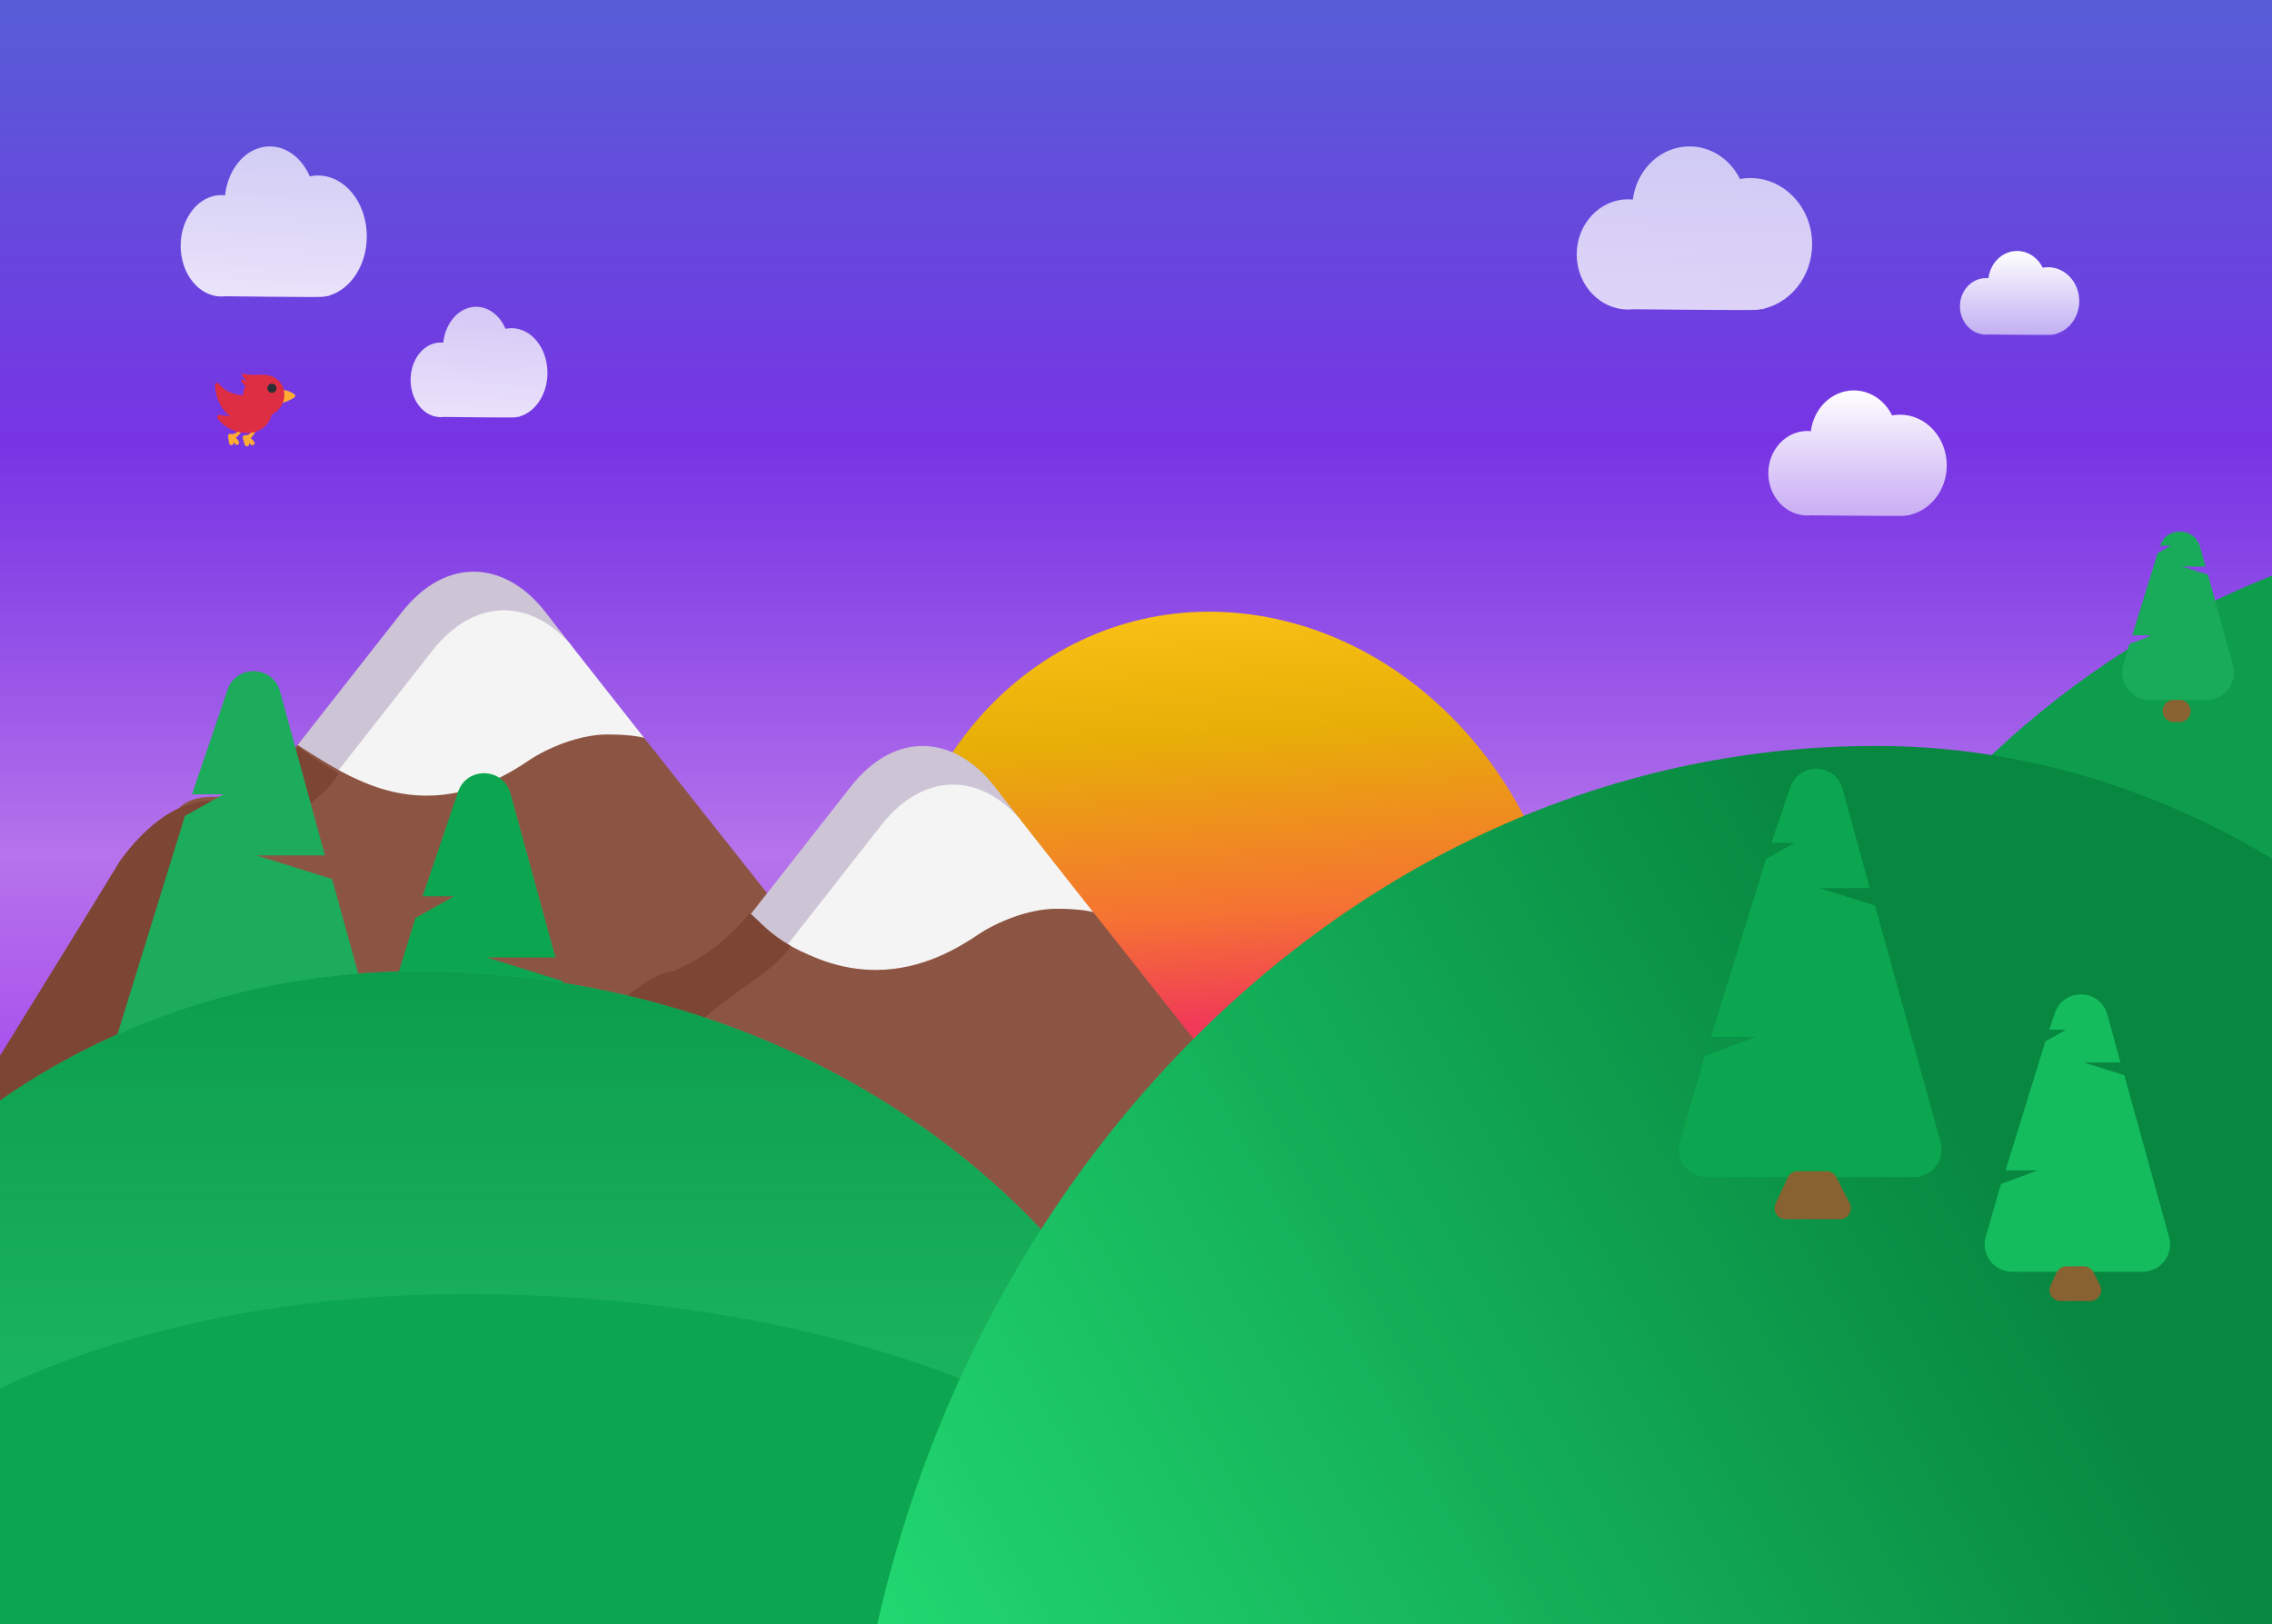 <svg width="414" height="296" viewBox="0 0 414 296" fill="none" xmlns="http://www.w3.org/2000/svg">
<g id="Frame 427319133" clip-path="url(#clip0_1_3926)">
<path id="Vector" d="M414 0H0V296H414V0Z" fill="url(#paint0_linear_1_3926)"/>
<g id="Group">
<path id="Vector_2" d="M361.416 50.702C361.722 50.67 362.028 50.67 362.325 50.696C362.641 48.133 364.541 46.037 367.02 45.764C369.222 45.521 371.239 46.785 372.216 48.78C372.343 48.759 372.474 48.738 372.605 48.722C375.741 48.38 378.536 50.854 378.851 54.245C379.143 57.388 377.208 60.215 374.433 60.889L374.428 60.936H374.219C374.064 60.968 373.908 60.994 373.752 61.01C373.203 61.068 362.373 60.952 362.373 60.952C359.758 61.236 357.425 59.172 357.162 56.345C356.895 53.518 358.8 50.986 361.416 50.702Z" fill="url(#paint1_linear_1_3926)"/>
</g>
<g id="Group_2">
<path id="Vector_3" d="M328.619 78.57C329.077 78.523 329.535 78.523 329.978 78.562C330.451 74.728 333.293 71.595 337 71.186C340.293 70.824 343.309 72.713 344.77 75.697C344.959 75.665 345.155 75.634 345.352 75.61C350.04 75.099 354.219 78.799 354.692 83.868C355.128 88.568 352.235 92.796 348.085 93.803L348.077 93.874H347.765C347.532 93.921 347.3 93.961 347.067 93.984C346.246 94.071 330.051 93.898 330.051 93.898C326.141 94.323 322.652 91.237 322.259 87.009C321.859 82.782 324.709 78.995 328.619 78.57Z" fill="url(#paint2_linear_1_3926)"/>
</g>
<g id="Group_3">
<path id="Vector_4" d="M38.584 145.207C31.426 145.207 30.574 150.333 31.044 152.893V254.196L125.799 267.551L154.961 234.393V181.944L117.252 134.292L115.436 132.576L74.693 139.454L57.61 132.576C56.448 133.519 55.047 134.707 54.261 135.692C49.744 141.388 46.212 145.207 38.584 145.207Z" fill="#8C5543"/>
<path id="Vector_5" d="M64.286 141.634C61.048 140.08 57.787 138.055 54.233 135.755C57.854 131.156 66.716 119.876 73.199 111.592C81.297 101.24 92.164 102.168 99.427 111.592L104.232 117.78C91.389 125.825 79.626 130.228 64.286 141.641V141.634Z" fill="#CDC4D6"/>
<path id="Vector_6" d="M61.718 140.312C66.943 143.182 71.931 144.982 77.799 144.982C86.363 144.982 93.055 140.805 96.399 138.547C99.742 136.29 105.588 133.835 110.659 133.835C114.55 133.835 116.698 134.243 117.374 134.468C115.159 131.676 112.679 128.526 110.277 125.46C108.19 122.815 105.948 119.974 103.806 117.232C96.582 109.144 86.412 108.814 78.734 118.631C73.221 125.678 65.986 134.89 61.718 140.312Z" fill="#F4F4F4"/>
<path id="Vector_7" d="M21.916 156.79C16.948 164.96 5.234 183.921 0 192.375V241.181L77.424 281L116 262.248L76.494 208.511C70.602 200.432 62.828 194.039 53.72 194.039C44.198 194.039 38.648 183.044 38.648 170.026C38.648 154.737 57.444 148.793 61.71 140.947C57.743 138.586 55.878 137.342 54.296 136C47.684 145.159 43.108 145.915 40.314 145.915C38.482 145.915 30.924 144.589 21.916 156.79Z" fill="#7D4533"/>
</g>
<g id="Group 6971">
<path id="Vector_8" d="M286.026 193.65C290.535 156.4 266.603 120.2 232.573 112.795C198.542 105.39 167.3 129.584 162.791 166.834C158.282 204.084 182.214 240.283 216.244 247.688C250.275 255.093 281.517 230.899 286.026 193.65Z" fill="url(#paint3_linear_1_3926)"/>
</g>
<g id="Group_4">
<path id="Vector_9" d="M122.324 179.124C115.166 179.124 114.314 184.251 114.784 186.811L112.868 285.956L207.623 299.311L236.785 266.152V213.704L199.076 166.052L197.26 164.336L156.517 171.214L139.434 164.336C138.272 165.278 137.955 168.612 137.169 169.597C132.651 175.293 129.952 179.124 122.324 179.124Z" fill="#8C5543"/>
<path id="Vector_10" d="M146.11 173.394C142.872 171.84 139.611 169.814 136.057 167.515C139.678 162.916 148.541 151.635 155.023 143.351C163.122 132.999 173.988 133.928 181.251 143.351L186.056 149.54C173.213 157.585 161.45 161.987 146.11 173.401V173.394Z" fill="#CDC4D6"/>
<path id="Vector_11" d="M143.542 172.072C148.767 174.941 153.755 176.741 159.623 176.741C168.187 176.741 174.879 172.564 178.223 170.307C181.567 168.049 187.412 165.595 192.483 165.595C196.375 165.595 198.522 166.003 199.198 166.228C196.984 163.436 194.504 160.285 192.101 157.219C190.014 154.575 187.772 151.734 185.63 148.991C178.406 140.904 168.237 140.573 160.559 150.391C155.045 157.437 147.81 166.65 143.542 172.072Z" fill="#F4F4F4"/>
<path id="Vector_12" d="M105.824 190.558C100.853 198.223 78.061 236.215 72.824 244.148L82.324 266.385L159.785 303.749L198.38 286.153L158.855 235.73C152.96 228.149 145.182 222.151 136.07 222.151C126.543 222.151 120.991 211.834 120.991 199.619C120.991 185.272 139.796 179.695 144.064 172.332C140.095 170.117 138.253 167.679 136.67 166.421C130.82 173.178 126.084 175.48 122.657 176.995C120.825 176.995 114.836 179.109 105.824 190.558Z" fill="#7D4533"/>
</g>
<g id="Group_5">
<path id="Vector_13" d="M477.544 142.502C484.44 150.167 500.697 167.96 507.961 175.892V221.688L400.507 259.052L346.969 241.456L401.798 191.033C409.976 183.452 420.765 177.454 433.405 177.454C446.62 177.454 454.323 167.137 454.323 154.921C454.323 140.575 428.237 134.998 422.316 127.635C427.822 125.42 430.41 124.253 432.606 122.994C441.783 131.588 448.133 132.298 452.011 132.298C454.553 132.298 465.043 131.053 477.544 142.502Z" fill="#7D4533"/>
</g>
<g id="Vector 30" filter="url(#filter0_d_1_3926)">
<path d="M18.593 196.174L11.84 219.601C10.919 222.797 13.318 225.986 16.645 225.986H72.428C75.733 225.986 78.129 222.837 77.247 219.652L60.513 159.179L46.713 154.869H59.211L51.023 124.982C49.72 120.228 43.052 120.027 41.466 124.694L34.996 143.734H40.724L33.694 147.685L20.155 191.505H31.091L18.593 196.174Z" fill="#1CAC5B"/>
</g>
<g id="Vector 32" filter="url(#filter1_d_1_3926)">
<path d="M60.592 214.77L53.84 238.197C52.919 241.394 55.318 244.582 58.645 244.582H114.428C117.733 244.582 120.129 241.434 119.247 238.249L102.513 177.775L88.713 173.465H101.211L93.023 143.578C91.72 138.824 85.052 138.624 83.466 143.291L76.996 162.331H82.725L75.694 166.282L62.155 210.101H73.091L60.592 214.77Z" fill="#0DA650"/>
</g>
<path id="Vector 31" d="M28.446 233.35L32.697 224.843C33.036 224.165 33.729 223.737 34.486 223.737H43.994C44.726 223.737 45.4 224.137 45.75 224.78L50.388 233.287C51.114 234.62 50.15 236.244 48.632 236.244H30.235C28.749 236.244 27.782 234.68 28.446 233.35Z" fill="#886230"/>
<g id="Group_6">
<path id="Vector_14" d="M75.985 177C75.756 177 75.527 177 75.298 177C43.89 177.131 13.817 188.208 -8.839 207.367L-114 296.258H223.329C216.951 229.462 153.42 177 75.985 177Z" fill="#20BB64"/>
<path id="Vector_15" d="M75.985 177C75.756 177 75.527 177 75.298 177C43.89 177.131 13.817 188.208 -8.839 207.367L-114 296.258H223.329C216.951 229.462 153.42 177 75.985 177Z" fill="url(#paint4_linear_1_3926)"/>
<g id="Vector_16" filter="url(#filter2_f_1_3926)">
<path d="M84.719 235.807C84.49 235.807 84.26 235.807 84.031 235.807C52.623 235.881 22.55 242.177 -0.106 253.067L-105.267 303.59H232.063C225.684 265.625 162.153 235.807 84.719 235.807Z" fill="#0BA64F"/>
</g>
<g id="Vector_17" filter="url(#filter3_f_1_3926)">
<path d="M381.656 237.086C381.427 237.086 381.198 237.086 380.968 237.086C349.56 237.16 319.487 243.456 296.832 254.346L191.671 304.869H529C522.621 266.904 459.09 237.086 381.656 237.086Z" fill="#0BA64F"/>
</g>
</g>
<g id="Group_7">
<path id="Vector_18" d="M471.051 94.009C471.303 94.009 471.555 94.009 471.808 94.009C506.351 94.181 539.425 108.813 564.342 134.119L680 251.53H309C316.015 163.303 385.887 94.009 471.051 94.009Z" fill="#0E9D4D"/>
</g>
<g id="Group_8">
<path id="Vector_19" d="M341.738 135.931C342.029 135.931 342.32 135.931 342.611 135.931C382.496 136.145 420.686 154.272 449.457 185.623L583 331.081H154.627C162.727 221.778 243.404 135.931 341.738 135.931Z" fill="url(#paint5_linear_1_3926)"/>
</g>
<g id="Group 6970">
<g id="Vector 34" filter="url(#filter4_d_1_3926)">
<path d="M310.628 191.407L306.105 207.099C305.184 210.295 307.583 213.484 310.91 213.484H348.791C352.095 213.484 354.491 210.335 353.61 207.15L341.672 164.01L331.453 160.819H340.708L335.762 142.767C334.46 138.013 327.792 137.813 326.206 142.48L322.776 152.573H327.018L321.812 155.499L311.785 187.949H319.884L310.628 191.407Z" fill="#0BA64F"/>
</g>
<path id="Vector 27" d="M323.546 219.328L325.757 214.581C326.085 213.876 326.792 213.425 327.57 213.425H332.843C333.596 213.425 334.285 213.848 334.626 214.519L337.038 219.267C337.713 220.597 336.747 222.172 335.255 222.172H325.359C323.897 222.172 322.929 220.654 323.546 219.328Z" fill="#886230"/>
</g>
<g id="Group 6969">
<g id="Vector 34_2" filter="url(#filter5_d_1_3926)">
<path d="M364.608 214.76L361.84 224.361C360.919 227.558 363.318 230.746 366.645 230.746H390.429C393.733 230.746 396.129 227.597 395.247 224.412L387.087 194.922L379.687 192.611H386.389L383.996 183.879C382.694 179.125 376.026 178.924 374.44 183.591L373.404 186.64H376.476L372.706 188.759L365.445 212.256H371.309L364.608 214.76Z" fill="#14BC5E"/>
</g>
<path id="Vector 27_2" d="M373.658 234.236L374.745 231.902C375.073 231.197 375.78 230.746 376.558 230.746H379.686C380.439 230.746 381.128 231.169 381.469 231.84L382.655 234.174C383.33 235.505 382.364 237.08 380.871 237.08H375.471C374.008 237.08 373.04 235.561 373.658 234.236Z" fill="#886230"/>
</g>
<g id="Group 6972">
<path id="Vector 34_3" d="M388.005 117.352L386.91 121.152C385.989 124.349 388.388 127.537 391.715 127.537H402.071C405.376 127.537 407.772 124.388 406.89 121.203L402.327 104.713L397.612 103.241H401.882L400.9 99.656C399.906 96.029 394.819 95.876 393.61 99.437H395.567L393.165 100.786L388.539 115.757H392.275L388.005 117.352Z" fill="#19AB59"/>
<path id="Vector 27_3" d="M397.184 131.572H396.065C394.603 131.572 393.646 130.028 394.264 128.703C394.592 127.998 395.304 127.537 396.082 127.537H397.166C397.919 127.537 398.614 127.969 398.955 128.641C399.63 129.971 398.677 131.572 397.184 131.572Z" fill="#886230"/>
</g>
<g id="twemoji:bird">
<path id="Vector_20" d="M50.285 72.367C50.331 73.055 49.548 73.669 50.582 73.6C51.615 73.53 53.847 72.544 53.818 72.129C53.79 71.713 52.273 70.98 51.24 71.05C50.207 71.119 50.238 71.678 50.285 72.367ZM41.901 79.054C41.981 79.043 42.063 79.057 42.136 79.093C43.105 79.19 43.48 78.308 43.48 78.308C43.663 78.168 43.888 77.471 44.142 77.802L44.064 78.386C43.986 78.97 42.993 79.729 42.993 79.729L43.499 80.391C43.532 80.435 43.557 80.484 43.571 80.537C43.585 80.59 43.588 80.645 43.581 80.7C43.574 80.754 43.556 80.806 43.529 80.853C43.501 80.901 43.465 80.942 43.421 80.975C43.378 81.009 43.328 81.033 43.275 81.047C43.222 81.061 43.167 81.065 43.113 81.057C43.059 81.05 43.007 81.032 42.959 81.005C42.912 80.978 42.87 80.941 42.837 80.897L42.557 80.531L42.573 80.635C42.59 80.744 42.563 80.855 42.499 80.945C42.434 81.034 42.336 81.094 42.227 81.112C42.117 81.129 42.006 81.102 41.916 81.037C41.827 80.972 41.767 80.875 41.75 80.765L41.554 79.531C41.537 79.422 41.564 79.31 41.629 79.221C41.694 79.131 41.792 79.071 41.901 79.054ZM44.517 79.313C44.595 79.292 44.678 79.295 44.755 79.321C45.728 79.287 45.982 78.362 45.982 78.362C46.144 78.199 46.275 77.478 46.57 77.772L46.571 78.361C46.572 78.95 45.69 79.836 45.69 79.836L46.28 80.424C46.319 80.463 46.35 80.509 46.371 80.559C46.392 80.61 46.403 80.664 46.403 80.719C46.403 80.773 46.392 80.827 46.372 80.878C46.351 80.929 46.32 80.975 46.282 81.013C46.243 81.052 46.197 81.083 46.147 81.104C46.096 81.125 46.042 81.136 45.987 81.136C45.933 81.136 45.878 81.125 45.828 81.105C45.777 81.084 45.731 81.053 45.693 81.015L45.365 80.689L45.396 80.79C45.428 80.895 45.416 81.01 45.364 81.107C45.311 81.204 45.222 81.277 45.117 81.309C45.011 81.341 44.897 81.329 44.799 81.277C44.702 81.224 44.629 81.135 44.597 81.03L44.238 79.832C44.222 79.78 44.217 79.725 44.222 79.671C44.227 79.616 44.243 79.563 44.269 79.515C44.295 79.467 44.331 79.424 44.373 79.389C44.415 79.355 44.464 79.329 44.517 79.313Z" fill="#FFAC33"/>
<path id="Vector_21" d="M39.413 69.804C39.572 69.733 39.729 69.78 39.85 69.905C39.873 69.929 41.611 72.533 45.905 71.965C46.047 71.947 44.597 76.952 44.572 76.95C44.521 76.944 43.293 76.796 42.014 75.886C40.84 75.05 39.396 73.39 39.182 70.22C39.17 70.046 39.253 69.875 39.413 69.804Z" fill="#DD2E44"/>
<path id="Vector_22" d="M39.635 75.795C39.72 75.655 39.88 75.562 40.042 75.599C40.581 75.722 41.375 75.825 41.93 75.787C44.579 75.609 45.83 74.067 45.843 74.054C45.958 73.937 45.649 78.868 45.503 78.877C41.672 79.136 39.727 76.366 39.646 76.248C39.554 76.112 39.549 75.935 39.635 75.795Z" fill="#DD2E44"/>
<path id="Vector_23" d="M43.756 74.923C43.91 77.219 43.208 79.032 45.503 78.877C47.799 78.722 49.73 76.827 49.576 74.531C49.421 72.235 43.601 72.627 43.756 74.923Z" fill="#DD2E44"/>
<path id="Vector_24" d="M44.31 72.172C44.457 74.353 45.944 76.029 48.125 75.882C50.306 75.735 51.955 73.847 51.808 71.666C51.661 69.485 49.795 68.148 47.613 68.295C45.946 68.407 44.18 70.246 44.31 72.172Z" fill="#DD2E44"/>
<path id="Vector_25" d="M49.554 71.579C49.094 71.579 48.721 71.206 48.721 70.745C48.721 70.285 49.094 69.912 49.554 69.912C50.014 69.912 50.388 70.285 50.388 70.745C50.388 71.206 50.014 71.579 49.554 71.579Z" fill="#292F33"/>
<path id="Vector_26" d="M47.614 68.295C47.614 68.295 45.011 68.4 44.365 68.096C43.718 67.791 44.308 69.317 45.724 69.675C47.14 70.032 47.614 68.295 47.614 68.295Z" fill="#DD2E44"/>
<path id="Vector_27" d="M46.738 69.412C46.738 69.412 44.863 69.468 44.216 69.164C43.569 68.86 44.159 70.386 45.575 70.743C46.991 71.1 46.738 69.412 46.738 69.412Z" fill="#DD2E44"/>
</g>
<g id="Group_9">
<path id="Vector_28" d="M39.594 35.592C40.072 35.535 40.55 35.535 41.012 35.583C41.505 30.982 44.47 27.223 48.337 26.731C51.772 26.297 54.919 28.564 56.443 32.144C56.64 32.106 56.845 32.069 57.05 32.04C61.94 31.426 66.3 35.866 66.793 41.949C67.248 47.589 64.23 52.662 59.901 53.871L59.893 53.956H59.567C59.324 54.012 59.082 54.06 58.839 54.088C57.982 54.192 41.088 53.984 41.088 53.984C37.009 54.494 33.369 50.791 32.959 45.718C32.542 40.646 35.515 36.102 39.594 35.592Z" fill="url(#paint6_linear_1_3926)"/>
</g>
<g id="Group_10">
<path id="Vector_29" d="M79.727 62.451C80.078 62.41 80.429 62.41 80.769 62.444C81.132 59.062 83.311 56.297 86.155 55.936C88.681 55.617 90.995 57.284 92.115 59.916C92.26 59.888 92.411 59.861 92.561 59.84C96.157 59.388 99.363 62.653 99.726 67.126C100.06 71.273 97.841 75.002 94.658 75.892L94.652 75.954H94.412C94.234 75.996 94.055 76.031 93.877 76.051C93.247 76.128 80.825 75.975 80.825 75.975C77.825 76.35 75.149 73.627 74.848 69.897C74.541 66.167 76.727 62.826 79.727 62.451Z" fill="url(#paint7_linear_1_3926)"/>
</g>
<g id="Group_11">
<path id="Vector_30" d="M295.746 36.365C296.351 36.304 296.955 36.304 297.54 36.355C298.163 31.356 301.913 27.27 306.804 26.736C311.148 26.264 315.127 28.727 317.055 32.618C317.304 32.577 317.563 32.536 317.822 32.505C324.008 31.838 329.522 36.663 330.145 43.275C330.72 49.403 326.904 54.916 321.428 56.23L321.418 56.323H321.006C320.699 56.384 320.392 56.436 320.085 56.466C319.002 56.579 297.636 56.353 297.636 56.353C292.476 56.908 287.873 52.883 287.355 47.371C286.828 41.858 290.587 36.92 295.746 36.365Z" fill="url(#paint8_linear_1_3926)"/>
</g>
</g>
<defs>
<filter id="filter0_d_1_3926" x="10.642" y="121.303" width="67.79" height="106.683" filterUnits="userSpaceOnUse" color-interpolation-filters="sRGB">
<feFlood flood-opacity="0" result="BackgroundImageFix"/>
<feColorMatrix in="SourceAlpha" type="matrix" values="0 0 0 0 0 0 0 0 0 0 0 0 0 0 0 0 0 0 127 0" result="hardAlpha"/>
<feOffset dy="1"/>
<feGaussianBlur stdDeviation="0.5"/>
<feComposite in2="hardAlpha" operator="out"/>
<feColorMatrix type="matrix" values="0 0 0 0 0 0 0 0 0 0 0 0 0 0 0 0 0 0 0.15 0"/>
<feBlend mode="normal" in2="BackgroundImageFix" result="effect1_dropShadow_1_3926"/>
<feBlend mode="normal" in="SourceGraphic" in2="effect1_dropShadow_1_3926" result="shape"/>
</filter>
<filter id="filter1_d_1_3926" x="52.642" y="139.899" width="67.79" height="106.683" filterUnits="userSpaceOnUse" color-interpolation-filters="sRGB">
<feFlood flood-opacity="0" result="BackgroundImageFix"/>
<feColorMatrix in="SourceAlpha" type="matrix" values="0 0 0 0 0 0 0 0 0 0 0 0 0 0 0 0 0 0 127 0" result="hardAlpha"/>
<feOffset dy="1"/>
<feGaussianBlur stdDeviation="0.5"/>
<feComposite in2="hardAlpha" operator="out"/>
<feColorMatrix type="matrix" values="0 0 0 0 0 0 0 0 0 0 0 0 0 0 0 0 0 0 0.15 0"/>
<feBlend mode="normal" in2="BackgroundImageFix" result="effect1_dropShadow_1_3926"/>
<feBlend mode="normal" in="SourceGraphic" in2="effect1_dropShadow_1_3926" result="shape"/>
</filter>
<filter id="filter2_f_1_3926" x="-195.267" y="145.807" width="517.329" height="247.783" filterUnits="userSpaceOnUse" color-interpolation-filters="sRGB">
<feFlood flood-opacity="0" result="BackgroundImageFix"/>
<feBlend mode="normal" in="SourceGraphic" in2="BackgroundImageFix" result="shape"/>
<feGaussianBlur stdDeviation="45" result="effect1_foregroundBlur_1_3926"/>
</filter>
<filter id="filter3_f_1_3926" x="101.671" y="147.086" width="517.329" height="247.783" filterUnits="userSpaceOnUse" color-interpolation-filters="sRGB">
<feFlood flood-opacity="0" result="BackgroundImageFix"/>
<feBlend mode="normal" in="SourceGraphic" in2="BackgroundImageFix" result="shape"/>
<feGaussianBlur stdDeviation="45" result="effect1_foregroundBlur_1_3926"/>
</filter>
<filter id="filter4_d_1_3926" x="304.907" y="139.088" width="49.887" height="76.395" filterUnits="userSpaceOnUse" color-interpolation-filters="sRGB">
<feFlood flood-opacity="0" result="BackgroundImageFix"/>
<feColorMatrix in="SourceAlpha" type="matrix" values="0 0 0 0 0 0 0 0 0 0 0 0 0 0 0 0 0 0 127 0" result="hardAlpha"/>
<feOffset dy="1"/>
<feGaussianBlur stdDeviation="0.5"/>
<feComposite in2="hardAlpha" operator="out"/>
<feColorMatrix type="matrix" values="0 0 0 0 0 0 0 0 0 0 0 0 0 0 0 0 0 0 0.15 0"/>
<feBlend mode="normal" in2="BackgroundImageFix" result="effect1_dropShadow_1_3926"/>
<feBlend mode="normal" in="SourceGraphic" in2="effect1_dropShadow_1_3926" result="shape"/>
</filter>
<filter id="filter5_d_1_3926" x="360.642" y="180.2" width="35.79" height="52.546" filterUnits="userSpaceOnUse" color-interpolation-filters="sRGB">
<feFlood flood-opacity="0" result="BackgroundImageFix"/>
<feColorMatrix in="SourceAlpha" type="matrix" values="0 0 0 0 0 0 0 0 0 0 0 0 0 0 0 0 0 0 127 0" result="hardAlpha"/>
<feOffset dy="1"/>
<feGaussianBlur stdDeviation="0.5"/>
<feComposite in2="hardAlpha" operator="out"/>
<feColorMatrix type="matrix" values="0 0 0 0 0 0 0 0 0 0 0 0 0 0 0 0 0 0 0.15 0"/>
<feBlend mode="normal" in2="BackgroundImageFix" result="effect1_dropShadow_1_3926"/>
<feBlend mode="normal" in="SourceGraphic" in2="effect1_dropShadow_1_3926" result="shape"/>
</filter>
<linearGradient id="paint0_linear_1_3926" x1="207" y1="0" x2="207" y2="296" gradientUnits="userSpaceOnUse">
<stop stop-color="#2B32CC" stop-opacity="0.79"/>
<stop offset="0.271" stop-color="#681DE1" stop-opacity="0.898"/>
<stop offset="0.526" stop-color="#B673EB"/>
<stop offset="0.823" stop-color="#9525EE"/>
</linearGradient>
<linearGradient id="paint1_linear_1_3926" x1="368.009" y1="45.734" x2="368.009" y2="61.026" gradientUnits="userSpaceOnUse">
<stop stop-color="white"/>
<stop offset="1" stop-color="white" stop-opacity="0.58"/>
</linearGradient>
<linearGradient id="paint2_linear_1_3926" x1="338.479" y1="71.142" x2="338.479" y2="94.009" gradientUnits="userSpaceOnUse">
<stop stop-color="white"/>
<stop offset="1" stop-color="white" stop-opacity="0.58"/>
</linearGradient>
<linearGradient id="paint3_linear_1_3926" x1="217.39" y1="107.191" x2="225.202" y2="224.812" gradientUnits="userSpaceOnUse">
<stop offset="0.01" stop-color="#FBC318"/>
<stop offset="0.224" stop-color="#E7AF07"/>
<stop offset="0.505" stop-color="#F57233"/>
<stop offset="0.677" stop-color="#F03859"/>
</linearGradient>
<linearGradient id="paint4_linear_1_3926" x1="54.665" y1="177" x2="54.665" y2="296.258" gradientUnits="userSpaceOnUse">
<stop stop-color="#0C9D4C"/>
<stop offset="0.182" stop-color="#10A250" stop-opacity="0.95"/>
<stop offset="0.349" stop-color="#13A754" stop-opacity="0.9"/>
<stop offset="0.526" stop-color="#16AD59" stop-opacity="0.8"/>
<stop offset="1" stop-color="#20BB64" stop-opacity="0.4"/>
</linearGradient>
<linearGradient id="paint5_linear_1_3926" x1="161.487" y1="313.255" x2="360.648" y2="202.346" gradientUnits="userSpaceOnUse">
<stop stop-color="#22DA72"/>
<stop offset="1" stop-color="#078740"/>
</linearGradient>
<linearGradient id="paint6_linear_1_3926" x1="50.661" y1="21.683" x2="48.049" y2="69.494" gradientUnits="userSpaceOnUse">
<stop stop-color="white" stop-opacity="0.69"/>
<stop offset="1" stop-color="white" stop-opacity="0.93"/>
</linearGradient>
<linearGradient id="paint7_linear_1_3926" x1="87.864" y1="52.224" x2="85.943" y2="87.379" gradientUnits="userSpaceOnUse">
<stop stop-color="white" stop-opacity="0.69"/>
<stop offset="1" stop-color="white" stop-opacity="0.93"/>
</linearGradient>
<linearGradient id="paint8_linear_1_3926" x1="309.743" y1="21.249" x2="307.302" y2="73.249" gradientUnits="userSpaceOnUse">
<stop stop-color="white" stop-opacity="0.69"/>
<stop offset="1" stop-color="white" stop-opacity="0.81"/>
</linearGradient>
<clipPath id="clip0_1_3926">
<rect width="414" height="296" fill="white"/>
</clipPath>
</defs>
</svg>
